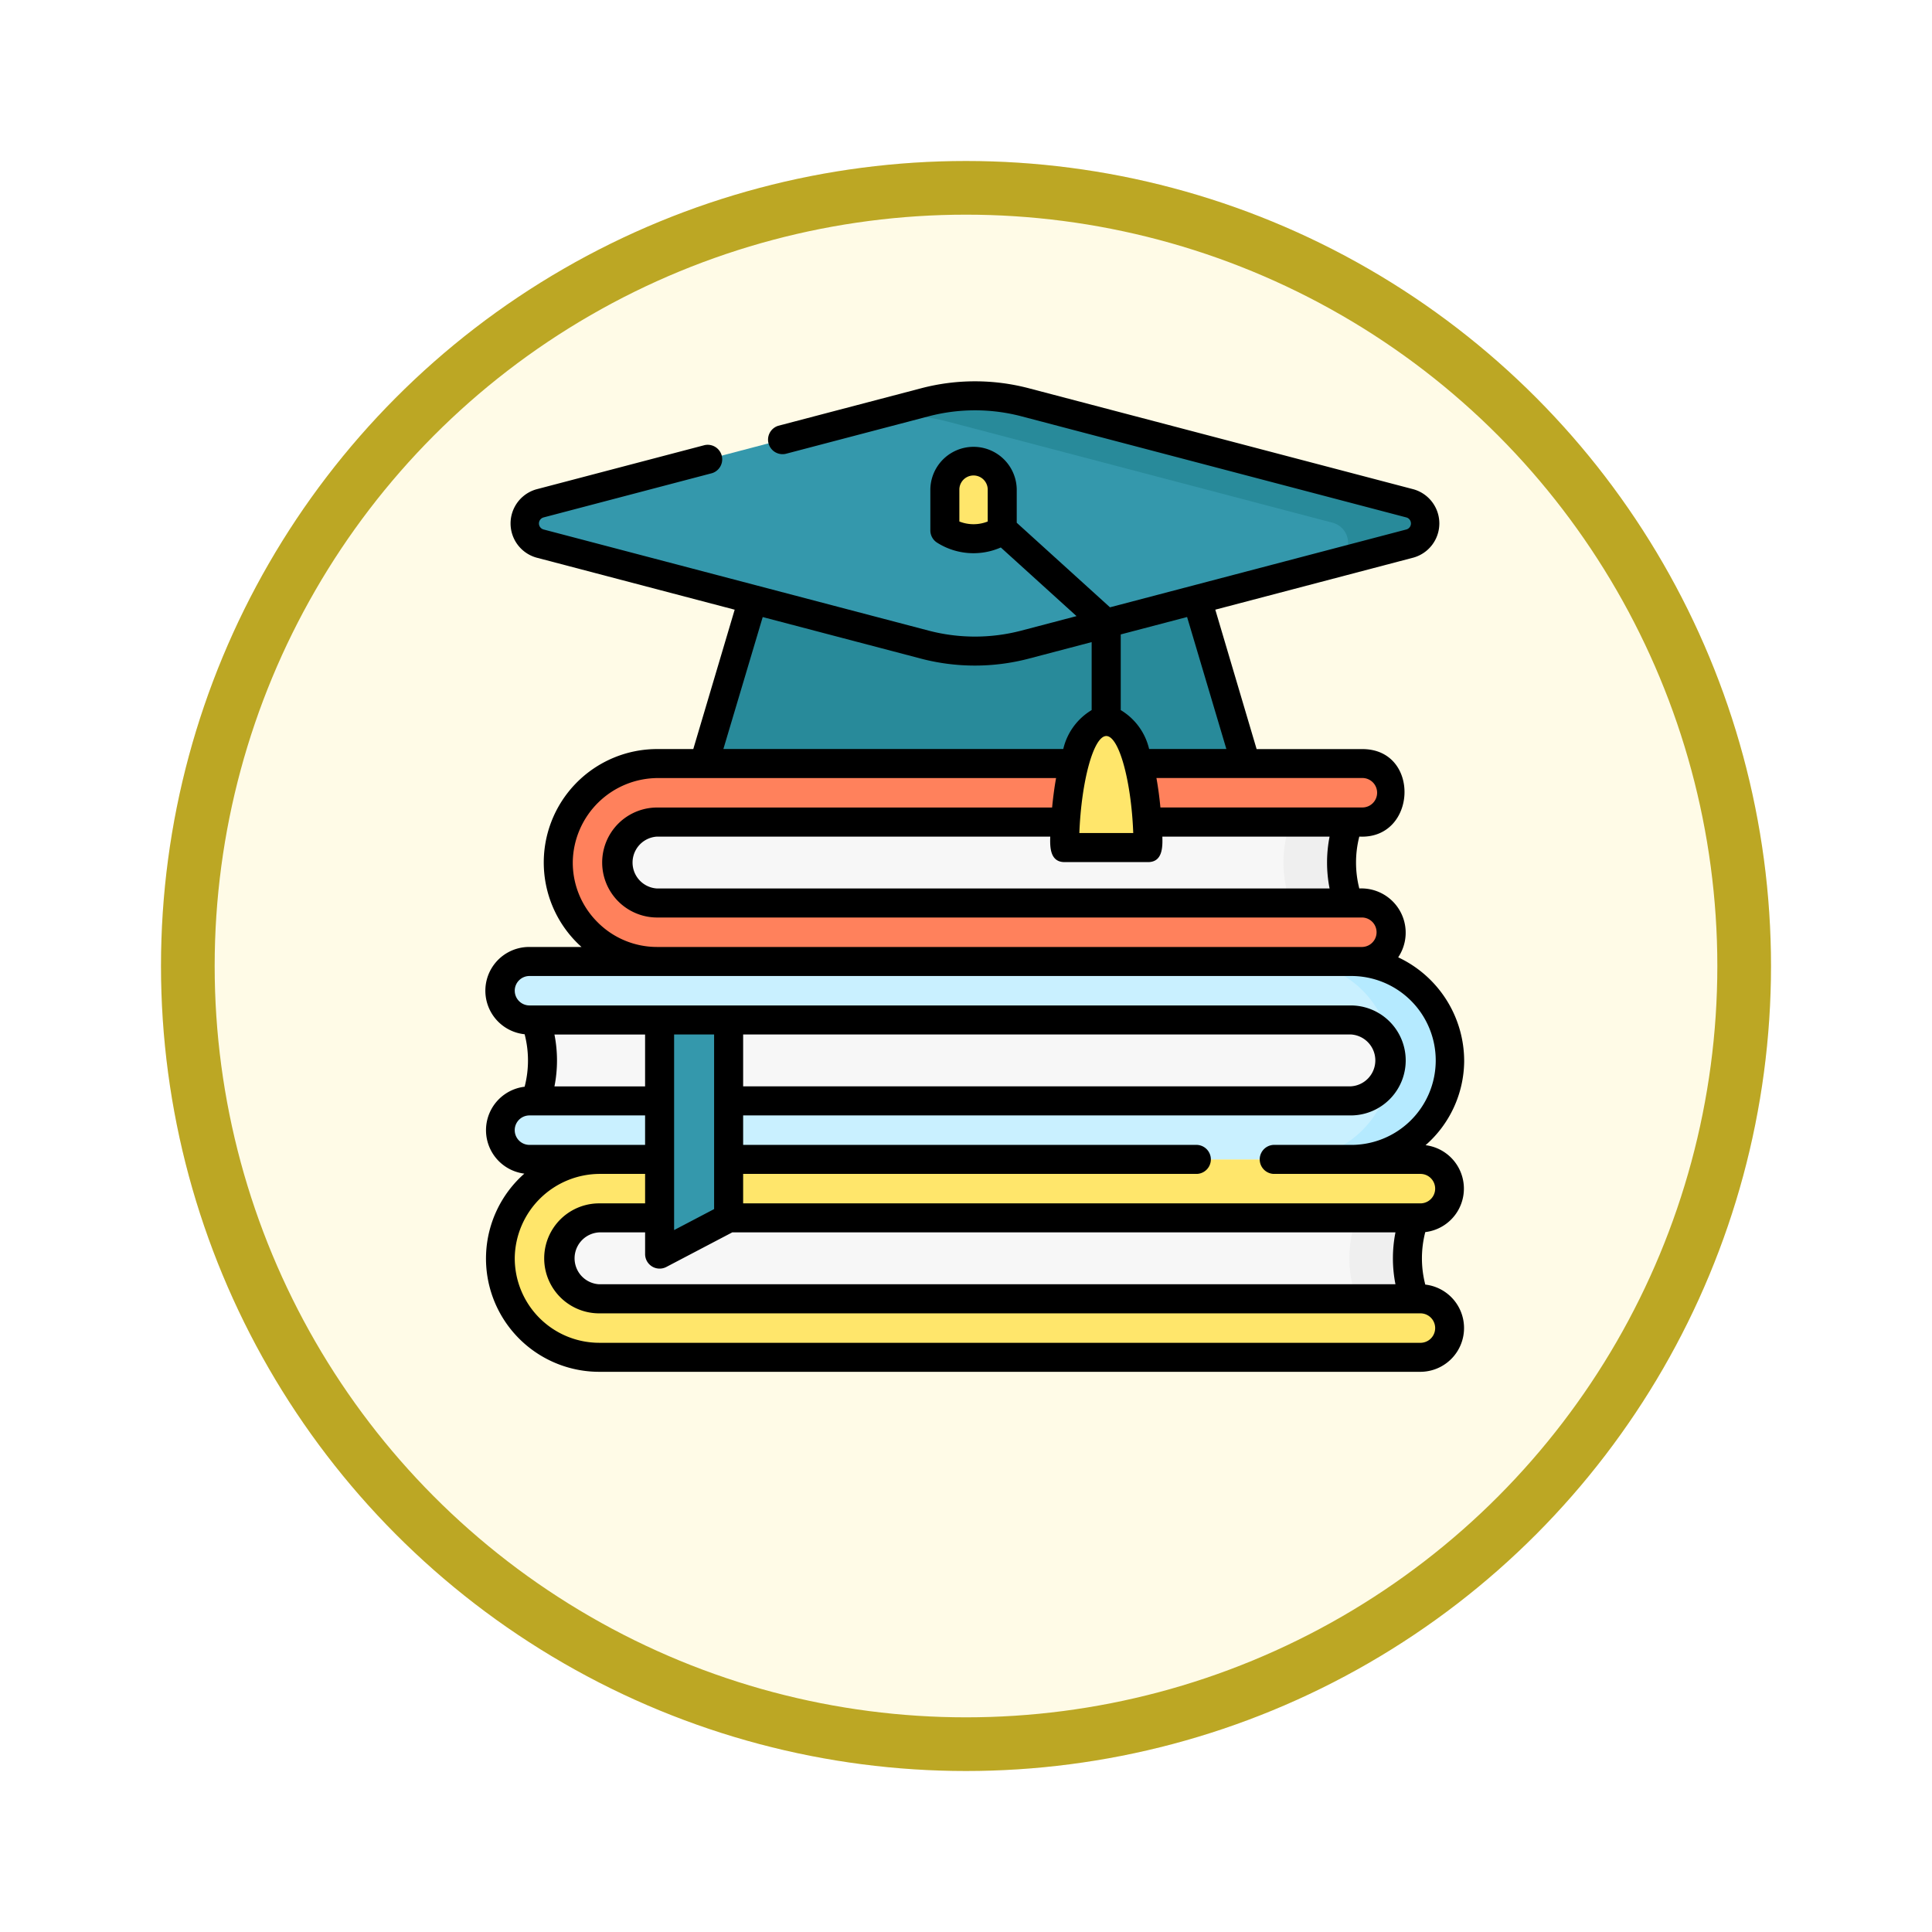 <svg xmlns="http://www.w3.org/2000/svg" xmlns:xlink="http://www.w3.org/1999/xlink" width="108" height="108" viewBox="0 0 108 108">
  <defs>
    <filter id="Fondo" x="0" y="0" width="108" height="108" filterUnits="userSpaceOnUse">
      <feOffset dy="3" input="SourceAlpha"/>
      <feGaussianBlur stdDeviation="3" result="blur"/>
      <feFlood flood-opacity="0.161"/>
      <feComposite operator="in" in2="blur"/>
      <feComposite in="SourceGraphic"/>
    </filter>
  </defs>
  <g id="Group_1144245" data-name="Group 1144245" transform="translate(-1218 -673)">
    <g transform="matrix(1, 0, 0, 1, 1218, 673)" filter="url(#Fondo)">
      <g id="Fondo-2" data-name="Fondo" transform="translate(9 6)" fill="#fffbe7" stroke="#bca724" stroke-width="3">
        <circle cx="45" cy="45" r="45" stroke="none"/>
        <circle cx="45" cy="45" r="43.5" fill="none"/>
      </g>
    </g>
    <g id="Group_1144244" data-name="Group 1144244" transform="translate(1242.036 694.315)">
      <g id="Group_1144243" data-name="Group 1144243" transform="translate(3.927 0.81)">
        <g id="Group_1144242" data-name="Group 1144242" transform="translate(0)">
          <g id="Group_1144240" data-name="Group 1144240" transform="translate(0 20.559)">
            <g id="Group_1144236" data-name="Group 1144236" transform="translate(3.244)">
              <path id="Path_979645" data-name="Path 979645" d="M102.232,226.871H62.812a3.018,3.018,0,0,1,0-6.036h39.42A6.628,6.628,0,0,0,102.232,226.871Z" transform="translate(-57.72 -218.321)" fill="#f7f7f7"/>
              <path id="Path_979646" data-name="Path 979646" d="M127.118,220.834h-3.244a6.627,6.627,0,0,0,0,6.036h3.244A6.627,6.627,0,0,1,127.118,220.834Z" transform="translate(-82.606 -218.32)" fill="#efefef"/>
              <path id="Path_979647" data-name="Path 979647" d="M46.148,208.655a5.537,5.537,0,0,1-5.531-5.586,5.58,5.58,0,0,1,5.592-5.477H85.568a1.634,1.634,0,0,1,0,3.269H46.148a2.263,2.263,0,0,0,0,4.526h39.42a1.634,1.634,0,0,1,0,3.269Z" transform="translate(-40.617 -197.592)" fill="#ff815c"/>
            </g>
            <g id="Group_1144239" data-name="Group 1144239" transform="translate(0 11.063)">
              <g id="Group_1144237" data-name="Group 1144237" transform="translate(0 11.064)">
                <path id="Path_979648" data-name="Path 979648" d="M82.785,431.472H36.876a3.018,3.018,0,0,1,0-6.036H82.784A6.627,6.627,0,0,0,82.785,431.472Z" transform="translate(-31.345 -422.922)" fill="#f7f7f7"/>
                <path id="Path_979649" data-name="Path 979649" d="M453.514,425.436h-3.244a6.627,6.627,0,0,0,0,6.036h3.244A6.627,6.627,0,0,1,453.514,425.436Z" transform="translate(-402.074 -422.922)" fill="#efefef"/>
                <path id="Path_979650" data-name="Path 979650" d="M16.148,413.256a5.537,5.537,0,0,1-5.531-5.586,5.58,5.58,0,0,1,5.592-5.477H62.057a1.634,1.634,0,0,1,0,3.269H16.148a2.263,2.263,0,0,0,0,4.526H62.056a1.634,1.634,0,0,1,0,3.269H16.148Z" transform="translate(-10.617 -402.193)" fill="#ffe66b"/>
              </g>
              <g id="Group_1144238" data-name="Group 1144238" transform="translate(0)">
                <path id="Path_979651" data-name="Path 979651" d="M25.729,323.135H71.638a3.018,3.018,0,0,1,0,6.036H25.729A6.627,6.627,0,0,0,25.729,323.135Z" transform="translate(-24.095 -320.621)" fill="#f7f7f7"/>
                <path id="Path_979652" data-name="Path 979652" d="M12.251,310.955a1.634,1.634,0,0,1,0-3.269H58.16a2.263,2.263,0,0,0,0-4.526H12.251a1.634,1.634,0,0,1,0-3.269H58.16a5.537,5.537,0,0,1,5.531,5.586,5.58,5.58,0,0,1-5.592,5.477Z" transform="translate(-10.617 -299.892)" fill="#c9f0ff"/>
                <path id="Path_979653" data-name="Path 979653" d="M426.9,301.533a5.491,5.491,0,0,0-3.929-1.641h-3.244a5.537,5.537,0,0,1,5.531,5.586,5.58,5.58,0,0,1-5.592,5.477h3.244a5.58,5.58,0,0,0,5.592-5.477A5.494,5.494,0,0,0,426.9,301.533Z" transform="translate(-375.429 -299.892)" fill="#b5eaff"/>
              </g>
            </g>
          </g>
          <g id="Group_1144241" data-name="Group 1144241" transform="translate(1.353)">
            <path id="Path_979654" data-name="Path 979654" d="M146.278,107.506H116l3.244-10.924h23.792Z" transform="translate(-105.954 -86.947)" fill="#288a9a"/>
            <path id="Path_979655" data-name="Path 979655" d="M45.518,7.854,24,13.507a1.16,1.16,0,0,0,0,2.244L45.518,21.4a11.008,11.008,0,0,0,5.593,0l21.522-5.653a1.16,1.16,0,0,0,0-2.244L51.11,7.854A11.008,11.008,0,0,0,45.518,7.854Z" transform="translate(-23.13 -7.493)" fill="#3498ac"/>
            <path id="Path_979656" data-name="Path 979656" d="M230.286,13.507,208.764,7.854a11.008,11.008,0,0,0-5.593,0l-3.27.859a11.009,11.009,0,0,1,4.537.222l21.522,5.653a1.16,1.16,0,0,1,0,2.244l4.326-1.081a1.16,1.16,0,0,0,0-2.244Z" transform="translate(-180.784 -7.493)" fill="#288a9a"/>
            <path id="Path_979657" data-name="Path 979657" d="M306.969,182.9H302.3s0-7.044,2.334-7.044S306.969,182.9,306.969,182.9Z" transform="translate(-272.109 -157.647)" fill="#ffe66b"/>
          </g>
        </g>
        <path id="Path_979658" data-name="Path 979658" d="M96.855,341.182,93,343.206V330.118h3.858Z" transform="translate(-84.088 -295.227)" fill="#3498ac"/>
      </g>
      <path id="Path_979659" data-name="Path 979659" d="M243.644,44.836a3.005,3.005,0,0,1-3.207,0V42.531a1.6,1.6,0,1,1,3.207,0Z" transform="translate(-211.655 -36.501)" fill="#ffe66b"/>
      <path id="Path_979660" data-name="Path 979660" d="M55.638,50.494a5.837,5.837,0,0,1,0-2.934,2.447,2.447,0,0,0,.016-4.858,6.305,6.305,0,0,0,2.158-4.676A6.41,6.41,0,0,0,54.124,32.2a2.475,2.475,0,0,0-2.174-3.849,5.839,5.839,0,0,1,0-2.9c3.232.169,3.444-4.891.173-4.891H46.21L43.9,12.766,54.989,9.852a1.984,1.984,0,0,0,0-3.813L33.467.387a11.84,11.84,0,0,0-6,0l-8,2.1a.812.812,0,0,0,.412,1.569l8-2.1a10.218,10.218,0,0,1,5.18,0L54.577,7.609a.349.349,0,0,1,0,.675L38.013,12.634,32.8,7.907V6.029a2.415,2.415,0,0,0-4.829,0V8.335a.811.811,0,0,0,.387.691,3.8,3.8,0,0,0,3.552.263l4.232,3.837-3.086.811a10.218,10.218,0,0,1-5.18,0L6.352,8.284a.349.349,0,0,1,0-.675l9.415-2.473a.812.812,0,0,0-.412-1.569L5.94,6.04a1.984,1.984,0,0,0,0,3.813l11.093,2.914-2.314,7.791H12.764A6.341,6.341,0,0,0,8.47,31.621H5.562A2.446,2.446,0,0,0,5.291,36.5a5.828,5.828,0,0,1,0,2.934,2.447,2.447,0,0,0-.016,4.858A6.33,6.33,0,0,0,9.459,55.37H55.367A2.446,2.446,0,0,0,55.638,50.494ZM31.178,7.837a2.146,2.146,0,0,1-1.585,0V6.029a.793.793,0,0,1,1.585,0ZM51.47,36.512a1.452,1.452,0,0,1,0,2.9H17.506v-2.9ZM15.883,46.274l-2.236,1.173V36.512h2.236Zm-3.858-6.858H6.958a7.458,7.458,0,0,0,0-2.9h5.067Zm.391,10.067a.811.811,0,0,0,.8.024l3.681-1.931H53.971a7.476,7.476,0,0,0,0,2.9H9.459a1.452,1.452,0,0,1,0-2.9h2.567v1.213a.811.811,0,0,0,.391.694Zm37.87-21.131H12.7a1.452,1.452,0,0,1,0-2.9H34.674c-.02.578-.017,1.425.8,1.425H40.14c.818,0,.818-.847.8-1.425h9.349a7.476,7.476,0,0,0,0,2.9ZM37.806,19.829c.715,0,1.4,2.536,1.507,5.422H36.3c.112-2.886.792-5.422,1.507-5.422ZM52.946,23a.824.824,0,0,1-.823.823H40.832c-.053-.551-.124-1.1-.223-1.647H52.123A.824.824,0,0,1,52.946,23Zm-8.428-2.446H40.2a3.451,3.451,0,0,0-1.586-2.174v-4.23l3.709-.974ZM18.6,13.179l8.86,2.327a11.886,11.886,0,0,0,6,0l3.528-.927v3.8a3.45,3.45,0,0,0-1.586,2.174h-19ZM9.351,30.22a4.688,4.688,0,0,1-1.368-3.367,4.766,4.766,0,0,1,4.781-4.674H35c-.1.545-.169,1.1-.223,1.647H12.7a3.074,3.074,0,0,0,0,6.148h39.42a.824.824,0,0,1,0,1.647H12.7A4.687,4.687,0,0,1,9.351,30.22ZM4.738,34.067a.824.824,0,0,1,.823-.823H51.47a4.721,4.721,0,1,1-.061,9.441H47.155a.812.812,0,0,0,0,1.622h8.212a.823.823,0,0,1,0,1.647H17.506V44.307H42.88a.812.812,0,0,0,0-1.622H17.506V41.038H51.47a3.074,3.074,0,0,0,0-6.148H5.562a.824.824,0,0,1-.823-.823Zm.823,8.618a.823.823,0,0,1,0-1.647h6.464v1.647ZM55.367,53.748H9.459a4.726,4.726,0,0,1-4.72-4.767A4.766,4.766,0,0,1,9.52,44.307h2.506v1.647H9.459a3.074,3.074,0,0,0,0,6.148H55.367a.823.823,0,0,1,0,1.647Z" transform="translate(0 0)"/>
    </g>
  </g>
</svg>
